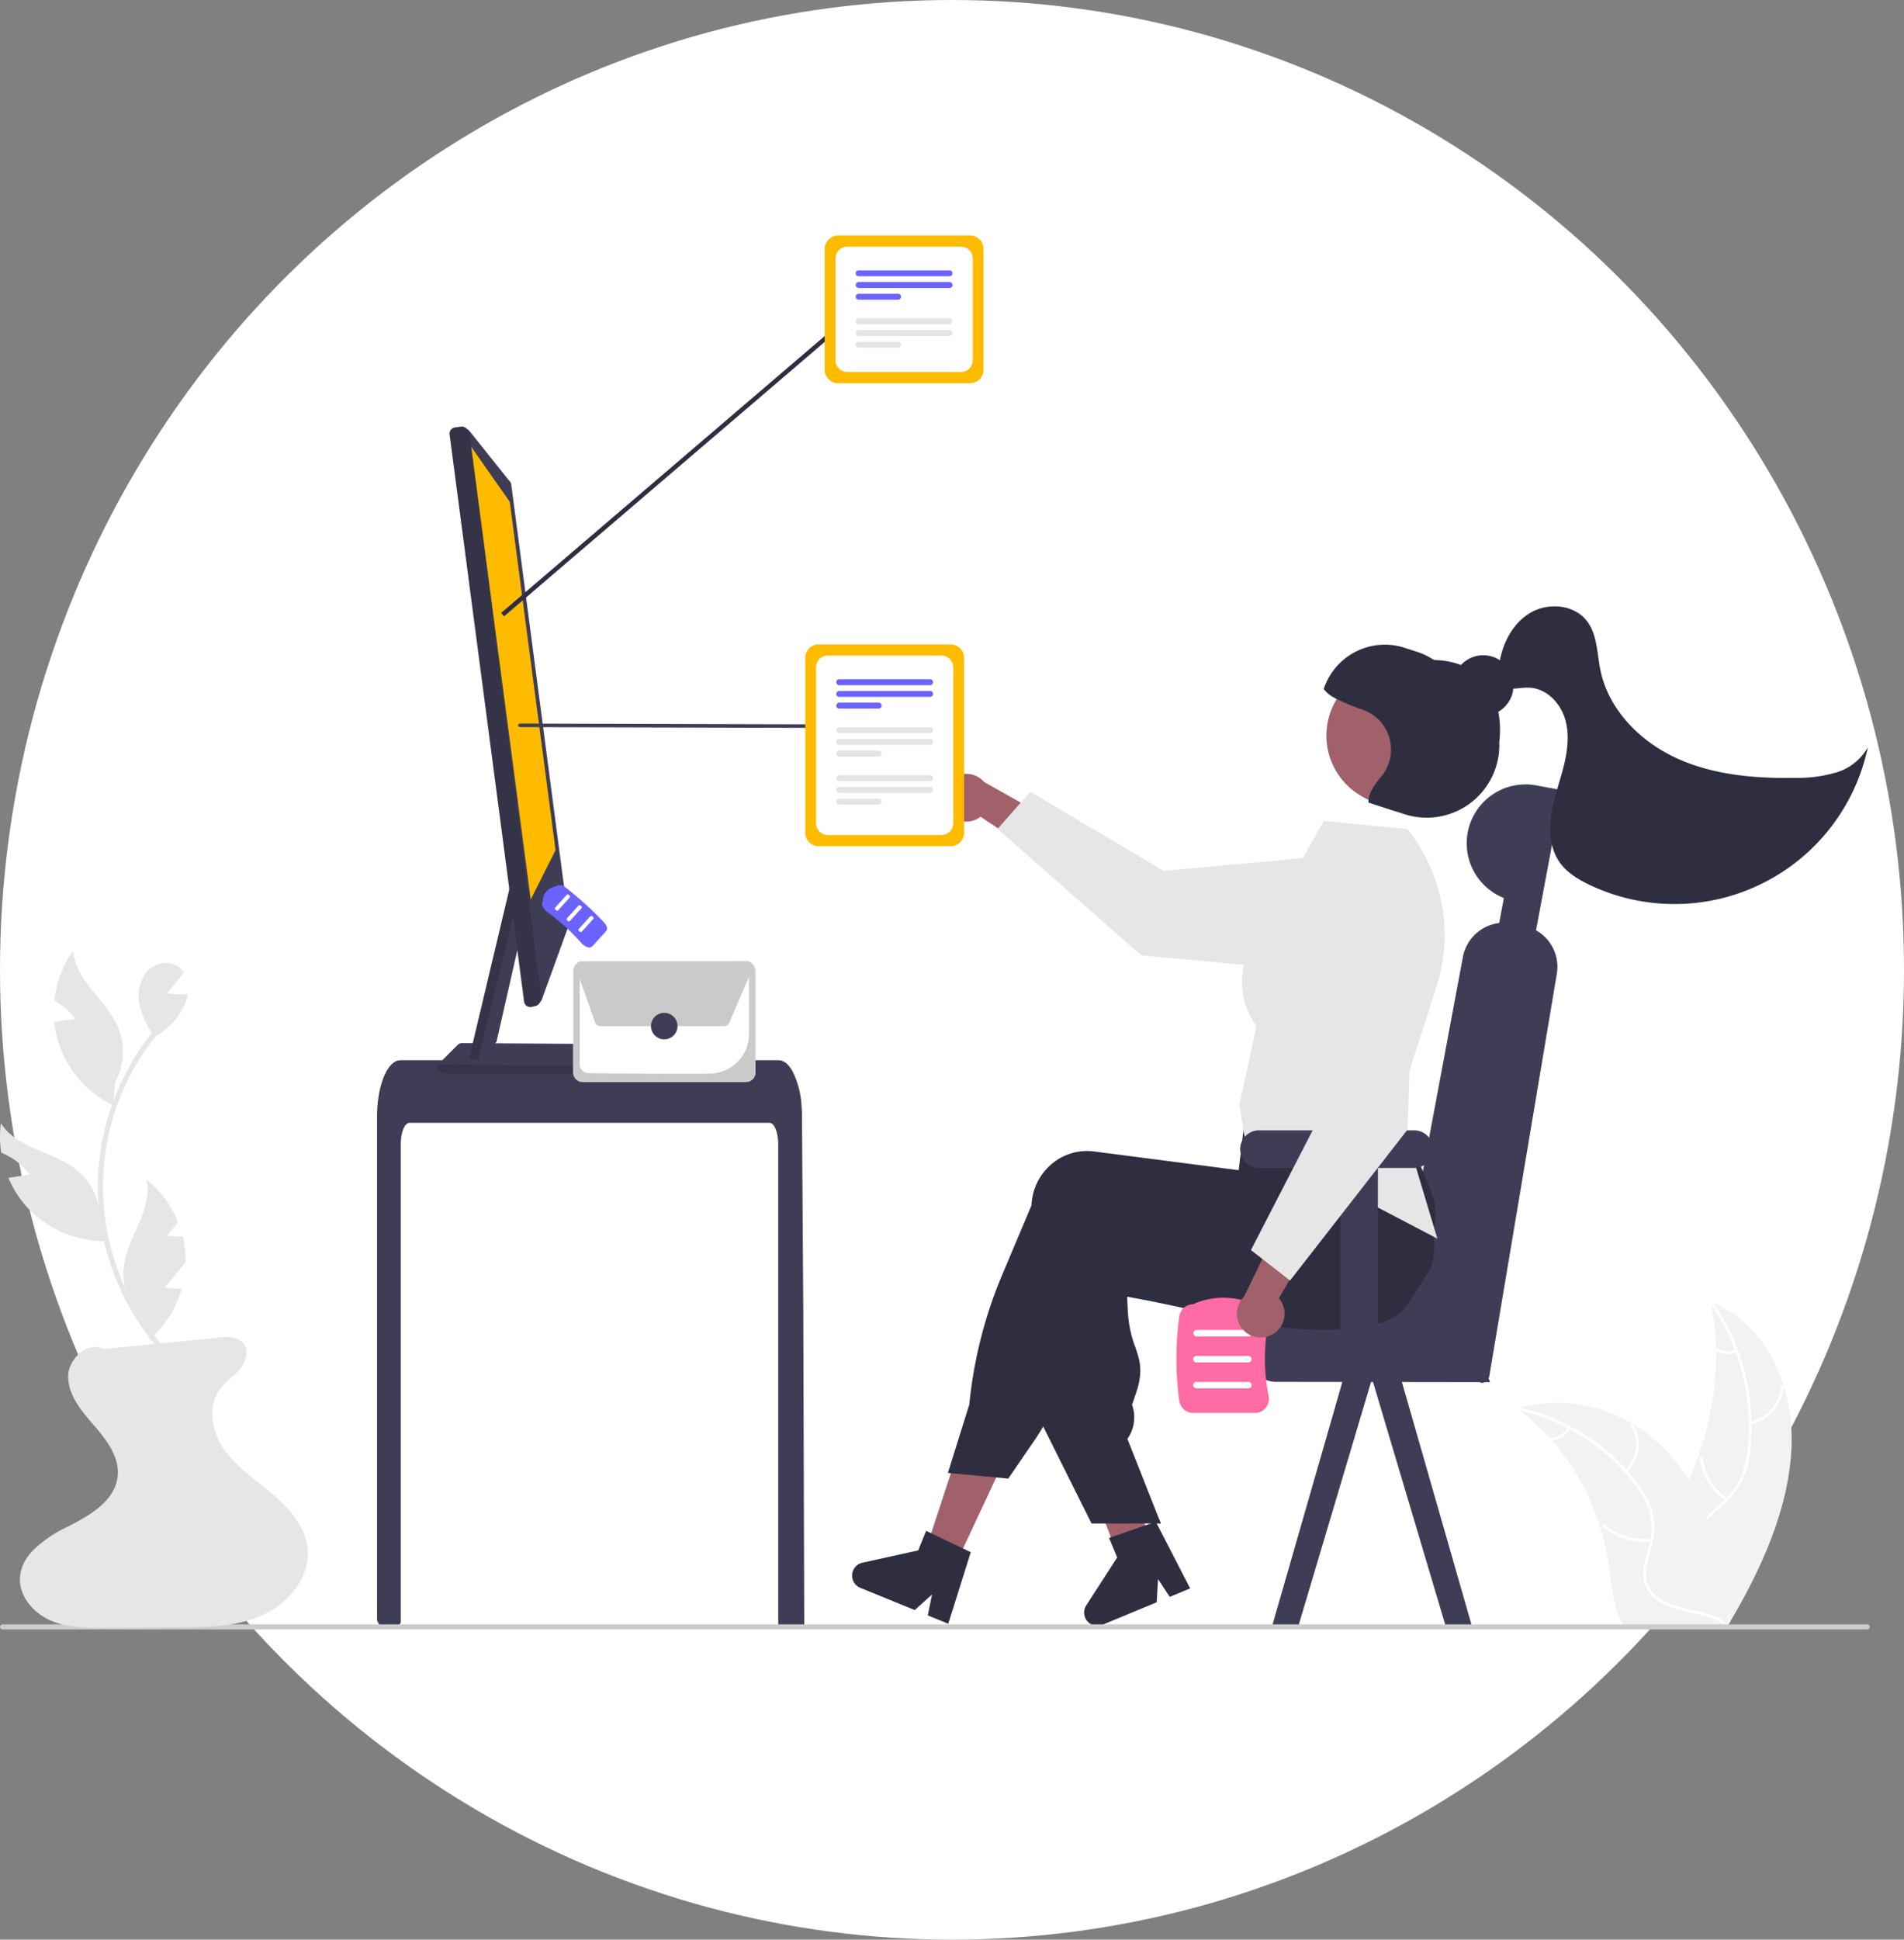 <svg xmlns="http://www.w3.org/2000/svg" width="494" height="503" viewBox="0 0 494 503">
  <rect x="0" y="0" width="494" height="503" fill="#808080" stroke="none"/>
  <g id="Use_Cases-Hero_Image" data-name="Use Cases-Hero Image" transform="translate(-15274 12067)">
    <ellipse id="Ellipse_418" data-name="Ellipse 418" cx="247" cy="251.5" rx="247" ry="251.5" transform="translate(15274 -12067)" fill="#fff"/>
    <g id="Group_1239" data-name="Group 1239" transform="translate(15274 -12005.923)">
      <path id="Path_1618" data-name="Path 1618" d="M968.025,657.739c.535-15.956-6.766-31.809-20.969-37.246,3.384,16.306.511,34.65-7.949,50.755-3.3,6.273-7.572,12.995-6.4,19.393.731,3.981,3.56,7.065,6.956,9.022s7.353,2.928,11.261,3.881l.692.68C960.339,689.661,967.491,673.694,968.025,657.739Z" transform="translate(-503.198 -343.952)" fill="#f2f2f2"/>
      <path id="Path_1619" data-name="Path 1619" d="M954.638,620.527a55.992,55.992,0,0,1,9.965,35.825,28.859,28.859,0,0,1-1.64,8.515,18.809,18.809,0,0,1-4.971,7.173c-2.031,1.893-4.3,3.623-5.9,5.915a10.187,10.187,0,0,0-1.683,7.793c.6,3.188,2.346,5.809,4.155,8.3,2.009,2.764,4.144,5.6,4.614,9.225.057.44.755.228.7-.21-.817-6.312-6.288-9.982-8.277-15.688a9.789,9.789,0,0,1,.682-8.5c1.481-2.418,3.816-4.2,5.887-6.1a20.185,20.185,0,0,0,5.1-6.868,27.074,27.074,0,0,0,1.956-8.466,58.11,58.11,0,0,0-1.511-18.7A54.325,54.325,0,0,0,955.184,620c-.246-.344-.79.181-.546.522Z" transform="translate(-510.976 -343.688)" fill="#fff"/>
      <path id="Path_1620" data-name="Path 1620" d="M976.393,669.312a11.3,11.3,0,0,0,8.69-9.81c.035-.454-.669-.431-.7.023a10.459,10.459,0,0,1-8.1,9.111.342.342,0,1,0,.114.675Z" transform="translate(-522.285 -360.931)" fill="#fff"/>
      <path id="Path_1621" data-name="Path 1621" d="M960.52,702.813a15.19,15.19,0,0,1-6.42-10.66c-.059-.439-.757-.228-.7.21a15.794,15.794,0,0,0,6.706,11.076c.351.239.763-.388.413-.626Z" transform="translate(-512.366 -375.301)" fill="#fff"/>
      <path id="Path_1622" data-name="Path 1622" d="M965.61,642.143a5.136,5.136,0,0,1-4.988-.344c-.347-.244-.759.384-.413.626a5.749,5.749,0,0,0,5.515.392.427.427,0,0,0,.292-.443.306.306,0,0,0-.406-.232Z" transform="translate(-515.299 -353.28)" fill="#fff"/>
      <path id="Path_1623" data-name="Path 1623" d="M868.928,668.61c.212.159.423.318.634.484a57.041,57.041,0,0,1,7.83,7.206c.188.2.374.407.555.614a61.847,61.847,0,0,1,12.531,22.42,65.005,65.005,0,0,1,2.313,10.32c.687,4.877,1.031,10.274,3.271,14.292a10.162,10.162,0,0,0,.769,1.21l25.865.439c.063-.029.126-.052.19-.081l1.025.065c-.012-.186-.029-.378-.042-.563-.007-.108-.019-.216-.026-.323-.006-.072-.013-.144-.015-.21,0-.024,0-.048-.007-.066,0-.066-.01-.126-.013-.186-.092-1.073-.19-2.146-.3-3.219,0-.006,0-.006,0-.012a95.781,95.781,0,0,0-5.173-23.654c-.084-.223-.166-.452-.261-.675a57.846,57.846,0,0,0-4.659-9.51,49.746,49.746,0,0,0-3.291-4.718,41.068,41.068,0,0,0-11.068-9.727,37.436,37.436,0,0,0-29.332-4.334C869.455,668.458,869.195,668.531,868.928,668.61Z" transform="translate(-475.287 -364.408)" fill="#f2f2f2"/>
      <path id="Path_1624" data-name="Path 1624" d="M868.745,669.832a52.225,52.225,0,0,1,30.606,19.507,22.681,22.681,0,0,1,3.733,7.071,15.308,15.308,0,0,1-.026,8.138c-.642,2.584-1.591,5.194-1.609,7.8a8.088,8.088,0,0,0,3.256,6.582c2.467,1.912,5.608,2.719,8.721,3.4,3.457.752,7.067,1.477,9.69,3.779.318.279.806-.3.489-.575-4.563-4.006-11.63-3.3-16.86-6.164-2.441-1.336-4.385-3.478-4.572-6.48-.163-2.625.813-5.317,1.485-7.931a16.589,16.589,0,0,0,.325-8,21.178,21.178,0,0,0-3.425-7.228A49.527,49.527,0,0,0,887.842,677.3a54.69,54.69,0,0,0-18.934-8.176c-.426-.1-.588.609-.164.7Z" transform="translate(-475.098 -365.297)" fill="#fff"/>
      <path id="Path_1625" data-name="Path 1625" d="M919.116,689.487c3.474-3.514,4.195-8.77,1.706-12.277-.245-.346-.853.1-.608.444,2.331,3.286,1.636,8.136-1.611,11.421C918.262,689.421,918.776,689.831,919.116,689.487Z" transform="translate(-497.044 -368.793)" fill="#fff"/>
      <path id="Path_1626" data-name="Path 1626" d="M921,727.008a16.129,16.129,0,0,1-12.16-3.706c-.319-.278-.808.3-.489.575a16.788,16.788,0,0,0,12.665,3.829C921.474,727.663,921.456,726.966,921,727.008Z" transform="translate(-492.548 -389.049)" fill="#fff"/>
      <path id="Path_1627" data-name="Path 1627" d="M888.581,678.368a6.336,6.336,0,0,1-4.615,2.785c-.456.037-.436.735.016.7a7.1,7.1,0,0,0,5.111-3.07.355.355,0,0,0-.011-.493A.369.369,0,0,0,888.581,678.368Z" transform="translate(-481.742 -369.293)" fill="#fff"/>
      <path id="Path_1628" data-name="Path 1628" d="M806.558,634.392c.054-.061-.358-.113-1.122-.157V608.584H768.408v2.065H751.739a7.381,7.381,0,0,0-7.372,7.372V628.63A7.377,7.377,0,0,0,751.739,636l17.084.022,7.5.011h.516l7.507.011,20.966.028h1.807C807.383,635.778,806.306,634.689,806.558,634.392Z" transform="translate(-420.61 -338.724)" fill="#3f3d56"/>
      <path id="Path_1629" data-name="Path 1629" d="M837.736,563.166c-1.224,1.786-2.217,1.72-3.085.565a9.237,9.237,0,0,1-1.094-2.145c-2.639-6.766-4.365-22.288-9.341-16.861-.982,1.072-1.98,2.135-2.982,3.187-1.862,1.958-3.806,4.083-5.732,5.96,0,.005.044-.2.037-.2-.95.93-.234-7.11-.61-9.372-.08-.489-.21-.707-.418-.512-.016-.22-.026-.439-.025-.661a9.227,9.227,0,0,1,.053-1.046c.031-.319.074-.642.135-.968l16.269-87a10.9,10.9,0,0,1,9.416-8.81,11.258,11.258,0,0,1,3.272.115l2.961.554a10.753,10.753,0,0,1,3.328,1.216h.006a10.9,10.9,0,0,1,5.359,11.476Z" transform="translate(-451.389 -267.022)" fill="#3f3d56"/>
      <path id="Path_1630" data-name="Path 1630" d="M435.032,588.339l-7.638-3.653,10.492-31.926,11.273,5.392Z" transform="translate(-187.612 -242.64)" fill="#a0616a"/>
      <path id="Path_1631" data-name="Path 1631" d="M684.273,711.009c-.555.348-1.111.69-1.672,1.032-1.116.685-2.244,1.358-3.372,2.02-.567.331-1.139.662-1.706.988v.017l-.034.006-.011.006-.864.213-1.24-3.276L674.8,710.5l-.808-2.138-1.481-3.911-7.8-20.59,12.124-2.99.454,1.857h.006l.224.92,4.236,17.179.864,3.512.028.107.522,2.1.449,1.818.5,2.031Z" transform="translate(-385.646 -370.457)" fill="#a0616a"/>
      <path id="Path_1632" data-name="Path 1632" d="M749.54,576.891c-.769,1.234-1.554,2.463-2.345,3.68q-2.2,3.4-4.528,6.7c0,.006-.006.006-.011.011a15.835,15.835,0,0,1-2.973,2.171c-.045.034-.1.056-.14.084a10.962,10.962,0,0,1-2.5,1l-.948.236c-1.133.269-2.255.5-3.372.7-1.986.354-3.95.606-5.9.763-.157.017-.314.028-.471.039-8.029.589-15.844-.359-24-1.913-4.028-.763-8.141-1.678-12.4-2.626-1.391-.314-2.788-.623-4.2-.931-.107-.022-.219-.051-.331-.073-2.02-.443-4.073-.881-6.177-1.313-2.648-.544-5.38-1.072-8.219-1.571l.2,4a30.106,30.106,0,0,0,1.9,8.993c1.212,3.546,2.171,6.351.146,12.191l-.976,2.828a9.657,9.657,0,0,1-.993,8.545l-.2.3,8.141,20.6.527,1.335h-4.169l-5.128.006h-8.69l-12.539-25.157-.6-1.2v-.062l1.3-48.345c.017-.426.05-.858.107-1.285a14.7,14.7,0,0,1,5.594-9.9,14.155,14.155,0,0,1,10.542-2.884l4.292.555,8.769,1.133,6.177.8.123.017,18.217,2.356,1.307-5.33.241-.09,7.669-2.811,26.526-9.723.067-.022,1.745-.64.207.337c.062.1.123.2.18.3a51.992,51.992,0,0,1,4.191,9.728,152.73,152.73,0,0,1,4.4,16.814q.076.37.135.673l.017.062c.017.1.028.157.034.174A15.693,15.693,0,0,1,749.54,576.891Z" transform="translate(-378.588 -308.646)" fill="#2f2e41"/>
      <path id="Path_1633" data-name="Path 1633" d="M731.782,553.15c-.084-.359-.191-.724-.3-1.077a76.8,76.8,0,0,0-3.108-7.866c-1.324-2.917-2.912-6.042-4.8-9.425q-1.372-2.457-2.951-5.111-.791-1.33-1.644-2.71a1.394,1.394,0,0,0-.073-.123l-.163-.269-26.245,3.512-9.773,1.307-.583,4.87-.14,1.206c-.006,0-.006,0,0,.006l-.393,3.288v.006l-.522,4.342-.045-.006-14.5-1.879-14.946-1.936-8.028-1.038a14.146,14.146,0,0,0-10.542,2.884,14.706,14.706,0,0,0-5.594,9.9c-.05.393-.084.8-.1,1.2l-7.574,17.948a115.8,115.8,0,0,0-8.562,33.685l-5.554,17.757.791.073,11.771,1.094,3.108.292,6.845-9.992c.78-1.139,1.521-2.312,2.211-3.512a53.337,53.337,0,0,0,3.024-6.082l14.806-35.233q1.717.295,3.4.561,7.784,1.262,14.946,2.059c15.524,1.734,28.966,1.868,40.934.4q5.041-.614,9.745-1.616,1.725-.362,3.405-.78c.264-.062.522-.123.78-.191a14.317,14.317,0,0,0,10.015-9.358,14.608,14.608,0,0,0,.37-8.174Z" transform="translate(-359.711 -302.722)" fill="#2f2e41"/>
      <path id="Path_1634" data-name="Path 1634" d="M590.136,730.882l-8.264-3.961-1.3-.623-2.07,5.083-14.452,3.181a3.429,3.429,0,0,0-.561,6.525l14.121,5.762,4.483-4.034-1.1,5.414,5.319,2.171,5.829-18.554Z" transform="translate(-340.276 -390.396)" fill="#2f2e41"/>
      <path id="Path_1635" data-name="Path 1635" d="M535.881,592.93l.527,1.335h-.527Z" transform="translate(-235.233 -260.273)" fill="#2f2e41"/>
      <path id="Path_1636" data-name="Path 1636" d="M445.741,530.469c0-3.007-1.01-5.448-2.25-5.453H350.084c-1.246.006-2.25,2.446-2.255,5.453V654.259a1.123,1.123,0,0,1-1.015,1.118q-1.361.131-2.722.243c-.022,0-.045.006-.067.006-.494.045-.987.079-1.481.118h-.006q-.381-.7-.753-1.421a1.129,1.129,0,0,1-.128-.521V523.395c0-.83.034-1.666.09-2.491a31.906,31.906,0,0,1,.421-3.378c.948-5.212,3.091-8.741,5.526-8.752h98.182a2.625,2.625,0,0,1,1.032.219,4.024,4.024,0,0,1,1.274.892,7.89,7.89,0,0,1,1.251,1.711,22.52,22.52,0,0,1,2.362,8.937c0,.034.006.067.006.1.079.909.118,1.835.112,2.76l.079,12.023.051,7.17.151,22.5.056,7.989L452.5,655.1h0a1.122,1.122,0,0,1-1.122,1.122h-4.511a1.122,1.122,0,0,1-1.122-1.122Z" transform="translate(-243.836 -294.911)" fill="#3f3d56"/>
      <path id="Path_1637" data-name="Path 1637" d="M230.527,307l-6.5,28.588-4.152,4.548h-3l12.345-51.978.61,8.83v.006Z" transform="translate(-95.206 -126.489)" fill="#3f3d56"/>
      <path id="Path_1638" data-name="Path 1638" d="M422.737,501.165l-38.117-.241-3.383-.022-2.412-.017-2.811-.017h-.022a1.551,1.551,0,0,0-1.088.449l-4.746,4.746a1.224,1.224,0,0,0-.252.359.551.551,0,0,0-.073.123,1.584,1.584,0,0,0,1.425,2.211h49.377a1.571,1.571,0,0,0,1.414-.9l.387-.842.8-1.711.9-1.93a1.538,1.538,0,0,0,.146-.656A1.563,1.563,0,0,0,422.737,501.165Z" transform="translate(-256.147 -291.441)" fill="#3f3d56"/>
      <path id="Path_1639" data-name="Path 1639" d="M422.435,511.362l-.39.845a1.57,1.57,0,0,1-1.41.9H371.256a1.582,1.582,0,0,1-1.423-2.209.47.47,0,0,1,.072-.123Z" transform="translate(-256.147 -295.788)" opacity="0.17"/>
      <path id="Path_1640" data-name="Path 1640" d="M229.839,296.985v.006l-10.571,43.142h-2.384l12.345-51.978Z" transform="translate(-95.206 -126.489)" opacity="0.17"/>
      <path id="Path_1641" data-name="Path 1641" d="M406.16,344.75,391.2,230.91a1.623,1.623,0,0,0-.617-1.077l-10.3-12.893-.926-.713a1.643,1.643,0,0,0-1.2-.32l-1.548.208a1.624,1.624,0,0,0-1.4,1.818h0l15.507,117.953v.006l.948,7.215,1.128,8.567v.011l1.75,13.33a1.588,1.588,0,0,0,.7,1.133,1.611,1.611,0,0,0,1.307.236l.982-.247a1.648,1.648,0,0,0,.931-.64l.438-.623.2-.292,6.777-18.683A1.613,1.613,0,0,0,406.16,344.75Z" transform="translate(-258.555 -166.349)" fill="#3f3d56"/>
      <path id="Path_1642" data-name="Path 1642" d="M380.279,216.94,399.1,364.586l-.2.289-.436.621a1.643,1.643,0,0,1-.932.64l-.983.247a1.63,1.63,0,0,1-2.008-1.368l-19.33-147.081a1.625,1.625,0,0,1,1.4-1.822l1.552-.2a1.6,1.6,0,0,1,1.2.321Z" transform="translate(-258.557 -166.348)" opacity="0.17"/>
      <path id="Path_1643" data-name="Path 1643" d="M217.951,97.7l9.988,14.257,11.872,90.328-6.436,12.769Z" transform="translate(-95.675 -42.887)" fill="#fb0"/>
      <path id="Path_1644" data-name="Path 1644" d="M595.2,590.681l-6.85.128,19.038-66.135,6.85,2.116Z" transform="translate(-258.265 -230.312)" fill="#3f3d56"/>
      <path id="Path_1645" data-name="Path 1645" d="M827.673,718.986l-6.845-.129L802.045,655.8l-.258-.83,4.393-1.358c.87.017,1.773.028,2.7.039l.668,2.16Z" transform="translate(-445.815 -358.49)" fill="#3f3d56"/>
      <path id="Path_1646" data-name="Path 1646" d="M685.141,722.833l-8.659,3-1.359.469,2.105,5.068L669.2,743.8a3.429,3.429,0,0,0,4.192,5.031l14.089-5.842.347-6.02,3.028,4.621,5.307-2.2-8.913-17.285Z" transform="translate(-387.372 -388.556)" fill="#2f2e41"/>
      <path id="Path_1647" data-name="Path 1647" d="M603.819,385.455a6.15,6.15,0,0,0,9.2,2.085l18.209,12.088.035-11.357-17.3-9.738a6.183,6.183,0,0,0-10.144,6.922Z" transform="translate(-358.607 -236.809)" fill="#a0616a"/>
      <path id="Path_1648" data-name="Path 1648" d="M628.615,394.324l8.5-9.665L671.7,405.195l45.854-4.2a15.506,15.506,0,0,1,16.854,16.87h0a15.522,15.522,0,0,1-16.869,14.011L665.9,427.1Z" transform="translate(-369.799 -240.43)" fill="#e6e6e6"/>
      <path id="Path_1649" data-name="Path 1649" d="M784.153,400.4l-.08-.1L762.4,398.162l-14.643,25.794c-12.587,15.389-3.441,26-2.893,27.579l-4.369,20.146.979,6.742.489,2,49.874,26.06-10.251-34.15L791.6,441.193A43.87,43.87,0,0,0,784.153,400.4Z" transform="translate(-418.91 -246.357)" fill="#e6e6e6"/>
      <path id="Path_1650" data-name="Path 1650" d="M827.281,344.365c.011.275.017.55.017.819a18.834,18.834,0,0,1-24.675,17.875l-3.462-1.128c-.028-.011-.062-.017-.09-.028l-5.706-1.863a3.906,3.906,0,0,1,.011-.724c-8.511-3.636,3.254-15.58,6.177-24.551.454-1.4-15.17-.353-14.43-1.548-.163-.084-.325-.168-.477-.252a23.123,23.123,0,0,1,25.539-9.953c.123.028.252.067.376.1,11.086.275,16.91,8,16.91,18.032A27.514,27.514,0,0,1,827.281,344.365Z" transform="translate(-438.291 -213.02)" fill="#2f2e41"/>
      <path id="Path_1651" data-name="Path 1651" d="M815.936,350.21a18.075,18.075,0,0,1-22.784,11.574q-.774-.252-1.515-.572a18.066,18.066,0,0,1-10.059-22.206,17.884,17.884,0,0,1,1.807-3.894,18.069,18.069,0,0,1,32.551,15.1Z" transform="translate(-436.552 -214.915)" fill="#a0616a"/>
      <path id="Path_1652" data-name="Path 1652" d="M796.883,359.509c-.028-.011-.062-.017-.09-.028l-5.706-1.863a3.9,3.9,0,0,1,.011-.724c.17-1.879,1.489-3.846,3.258-5.97a10.934,10.934,0,0,0-4.807-17.364l-.146-.051a50.587,50.587,0,0,1-6.558-2.716c-.163-.084-.325-.168-.477-.252a7.905,7.905,0,0,1-2.912-2.323A16.689,16.689,0,0,1,800.5,317.526l3.31,1.077a16.627,16.627,0,0,1,9.65,8.214,18.69,18.69,0,0,1,5.616,7.03C826.326,348.4,812.334,364.468,796.883,359.509Z" transform="translate(-436.013 -210.598)" fill="#2f2e41"/>
      <path id="Path_1653" data-name="Path 1653" d="M790.844,546.074a4.881,4.881,0,0,1-3.13,4.555,4.756,4.756,0,0,1-1.364.3c-.124.011-.253.017-.376.017h-9.42v45.7c-.14.185-.286.37-.432.555-.808,1.032-1.627,2.065-2.457,3.08-.18.225-.359.443-.533.662-.275.331-.544.662-.814.987-.1.112-.185.219-.275.331-.46.55-.92,1.1-1.391,1.65v.006c-.006.006-.006.006-.006.011l-.236.269c-.376.443-.752.892-1.139,1.335a4.69,4.69,0,0,1-1.369-1.15,4.539,4.539,0,0,1-.595-.92c-.006-.006-.006-.011-.011-.022a.285.285,0,0,1-.017-.039,4.792,4.792,0,0,1-.471-2.1V550.949H745.692a4.7,4.7,0,0,1-1.818-.354,4.853,4.853,0,0,1-2.929-3.411v-.006a4.8,4.8,0,0,1,.393-3.288c-.006-.006-.006-.006,0-.006a4.461,4.461,0,0,1,.858-1.2v-.006c0-.006,0-.006.006-.011a4.886,4.886,0,0,1,3.49-1.47h40.283A4.873,4.873,0,0,1,790.844,546.074Z" transform="translate(-419.051 -309.147)" fill="#3f3d56"/>
      <path id="Path_1654" data-name="Path 1654" d="M863.654,381.55a15.268,15.268,0,0,0-17.815,12.2h0a15.271,15.271,0,0,0,9.38,17l-4.59,24.547,9.58,1.791L870.36,382.8Z" transform="translate(-465.038 -238.95)" fill="#3f3d56"/>
      <circle id="Ellipse_416" data-name="Ellipse 416" cx="7.855" cy="7.855" r="7.855" transform="translate(376.971 108.842)" fill="#2f2e41"/>
      <path id="Path_1655" data-name="Path 1655" d="M946.6,342.071a35.455,35.455,0,0,1-10.644,1.393c-10.452.181-21.169-.735-30.682-5.069s-17.7-12.571-19.818-22.809c-.911-4.412-.8-9.327-3.585-12.872-3.3-4.208-9.932-4.781-14.552-2.088s-7.317,7.934-8.1,13.224l-1.861,3.025c.044,1.948,2.151,3.243,4.091,3.426s3.89-.352,5.833-.207c4.258.317,7.729,3.959,8.97,8.044s.643,8.5-.419,12.64-2.58,8.17-3.186,12.4-.195,8.813,2.292,12.284c1.866,2.605,4.711,4.332,7.6,5.714a51.292,51.292,0,0,0,72.285-35.635A14.022,14.022,0,0,1,946.6,342.071Z" transform="translate(-470.206 -202.822)" fill="#2f2e41"/>
      <path id="Path_1656" data-name="Path 1656" d="M731.7,648.446h-16a3.655,3.655,0,0,1-3.616-3.142,81.337,81.337,0,0,1,0-21.907,3.655,3.655,0,0,1,3.554-3.141c5.034-2.256,10.454-2.256,16.114,0a3.613,3.613,0,0,1,2.749,1.326,3.7,3.7,0,0,1,.763,3.081,49.18,49.18,0,0,0,0,19.378,3.7,3.7,0,0,1-.763,3.08A3.611,3.611,0,0,1,731.7,648.446Z" transform="translate(-406.116 -343.105)" fill="#ff6ba4"/>
      <path id="Path_1657" data-name="Path 1657" d="M733.448,635.15H719.984a.842.842,0,0,1,0-1.683h13.465a.842.842,0,0,1,0,1.683Z" transform="translate(-409.537 -349.647)" fill="#fff"/>
      <path id="Path_1658" data-name="Path 1658" d="M733.448,647.15H719.984a.842.842,0,1,1,0-1.683h13.465a.842.842,0,0,1,0,1.683Z" transform="translate(-409.537 -354.914)" fill="#fff"/>
      <path id="Path_1659" data-name="Path 1659" d="M733.448,659.15H719.984a.842.842,0,1,1,0-1.683h13.465a.842.842,0,0,1,0,1.683Z" transform="translate(-409.537 -360.182)" fill="#fff"/>
      <path id="Path_1660" data-name="Path 1660" d="M406.892,353.62v0a.527.527,0,0,1,.575-.46l86.558.231a.526.526,0,0,1,.571.461v0a.528.528,0,0,1-.575.46l-86.558-.231a.526.526,0,0,1-.571-.461Z" transform="translate(-272.471 -226.601)" fill="#3f3d56"/>
      <path id="Path_1661" data-name="Path 1661" d="M434.647,439.7l-3.675,4.042a1.163,1.163,0,0,1-1.246.162,3.7,3.7,0,0,1-1.573-1.078,53.8,53.8,0,0,0-8.792-7.994,3.7,3.7,0,0,1-1.223-1.464,1.18,1.18,0,0,1,.028-1.238c.037-2.212,1.282-3.582,3.7-4.073.424-.442,1.383-.274,2.243.4a89.294,89.294,0,0,1,9.94,9.037C434.809,438.293,435.065,439.242,434.647,439.7Z" transform="translate(-277.337 -259.373)" fill="#6c63ff"/>
      <path id="Path_1662" data-name="Path 1662" d="M427.8,432.9l-3.093,3.4c-.107.117-.364.057-.575-.135s-.3-.442-.189-.56l3.093-3.4c.107-.117.364-.057.575.135S427.907,432.787,427.8,432.9Z" transform="translate(-279.936 -261.276)" fill="#fff"/>
      <path id="Path_1663" data-name="Path 1663" d="M433.244,437.855l-3.093,3.4c-.107.117-.364.057-.575-.135s-.3-.442-.189-.56l3.093-3.4c.107-.117.364-.057.575.134S433.351,437.737,433.244,437.855Z" transform="translate(-282.326 -263.449)" fill="#fff"/>
      <path id="Path_1664" data-name="Path 1664" d="M438.689,442.8l-3.093,3.4c-.107.118-.364.057-.575-.134s-.3-.442-.189-.56l3.093-3.4c.107-.117.364-.057.575.135S438.8,442.688,438.689,442.8Z" transform="translate(-284.716 -265.622)" fill="#fff"/>
      <path id="Path_1665" data-name="Path 1665" d="M652.414,770.189a.665.665,0,0,1-.668.668H167.968a.668.668,0,0,1,0-1.335H651.746a.665.665,0,0,1,.668.668Z" transform="translate(-167.3 -409.369)" fill="#ccc"/>
      <path id="Path_1666" data-name="Path 1666" d="M748.657,613.312a6.15,6.15,0,0,0,1.536-9.3l10.986-18.894-11.339.639L741.145,603.6a6.183,6.183,0,0,0,7.512,9.716Z" transform="translate(-418.383 -328.422)" fill="#a0616a"/>
      <path id="Path_1667" data-name="Path 1667" d="M755.942,526.888l-10.152-7.907,18.447-35.749-6.912-45.525a15.506,15.506,0,0,1,15.84-17.825h0a15.523,15.523,0,0,1,14.986,16.008l-1.708,51.836Z" transform="translate(-421.235 -255.888)" fill="#e6e6e6"/>
      <path id="Path_1668" data-name="Path 1668" d="M577.43,368.9H543.15a3.469,3.469,0,0,1-3.465-3.465V320.05a3.469,3.469,0,0,1,3.465-3.465h34.28a3.469,3.469,0,0,1,3.465,3.465v45.39a3.469,3.469,0,0,1-3.465,3.465Z" transform="translate(-330.762 -210.548)" fill="#fb0"/>
      <path id="Path_1669" data-name="Path 1669" d="M577.21,368.276H547.749a3.08,3.08,0,0,1-3.077-3.077V324.808a3.08,3.08,0,0,1,3.077-3.077H577.21a3.08,3.08,0,0,1,3.077,3.077V365.2A3.08,3.08,0,0,1,577.21,368.276Z" transform="translate(-332.952 -212.807)" fill="#fff"/>
      <path id="Path_1670" data-name="Path 1670" d="M578.376,334.209H554.793a.769.769,0,1,1,0-1.538h23.583a.769.769,0,0,1,0,1.538Z" transform="translate(-337.057 -217.609)" fill="#6c63ff"/>
      <path id="Path_1671" data-name="Path 1671" d="M578.376,339.626H554.793a.769.769,0,1,1,0-1.538h23.583a.769.769,0,0,1,0,1.538Z" transform="translate(-337.057 -219.987)" fill="#6c63ff"/>
      <path id="Path_1672" data-name="Path 1672" d="M565.015,345.043H554.793a.769.769,0,1,1,0-1.538h10.223a.769.769,0,0,1,0,1.538Z" transform="translate(-337.057 -222.365)" fill="#6c63ff"/>
      <path id="Path_1673" data-name="Path 1673" d="M578.376,356.389H554.793a.769.769,0,0,1,0-1.538h23.583a.769.769,0,0,1,0,1.538Z" transform="translate(-337.057 -227.345)" fill="#e4e4e4"/>
      <path id="Path_1674" data-name="Path 1674" d="M578.376,361.805H554.793a.769.769,0,1,1,0-1.538h23.583a.769.769,0,0,1,0,1.538Z" transform="translate(-337.057 -229.723)" fill="#e4e4e4"/>
      <path id="Path_1675" data-name="Path 1675" d="M565.015,367.222H554.793a.769.769,0,1,1,0-1.538h10.223a.769.769,0,0,1,0,1.538Z" transform="translate(-337.057 -232.1)" fill="#e4e4e4"/>
      <path id="Path_1676" data-name="Path 1676" d="M578.376,378.568H554.793a.769.769,0,0,1,0-1.538h23.583a.769.769,0,0,1,0,1.538Z" transform="translate(-337.057 -237.081)" fill="#e4e4e4"/>
      <path id="Path_1677" data-name="Path 1677" d="M578.376,383.985H554.793a.769.769,0,1,1,0-1.538h23.583a.769.769,0,0,1,0,1.538Z" transform="translate(-337.057 -239.459)" fill="#e4e4e4"/>
      <path id="Path_1678" data-name="Path 1678" d="M565.015,389.4H554.793a.769.769,0,1,1,0-1.538h10.223a.769.769,0,0,1,0,1.538Z" transform="translate(-337.057 -241.837)" fill="#e4e4e4"/>
      <path id="Path_1679" data-name="Path 1679" d="M231.746,112.915l91.963-78.659h.146v1.155h.281L232.5,113.793Z" transform="translate(-101.73 -15.037)" fill="#2f2e41"/>
      <path id="Path_1680" data-name="Path 1680" d="M477.179,463.055H434.894a2.494,2.494,0,0,0-2.492,2.492v26.326a2.5,2.5,0,0,0,2.492,2.492h42.284a2.5,2.5,0,0,0,2.492-2.492V465.547A2.5,2.5,0,0,0,477.179,463.055Z" transform="translate(-283.67 -274.843)" fill="#fff"/>
      <path id="Path_1681" data-name="Path 1681" d="M477.179,463.055H434.894a2.494,2.494,0,0,0-2.492,2.492v26.326a2.5,2.5,0,0,0,2.492,2.492h42.284a2.5,2.5,0,0,0,2.492-2.492V465.547A2.5,2.5,0,0,0,477.179,463.055Zm.818,18.91a10.243,10.243,0,0,1-10.071,10.2c-4.291.056,2.374.078-2.8.078-11.833,0-24.171-.113-28.775-.186a2.321,2.321,0,0,1-2.273-2.312v-24.2a.82.82,0,0,1,.818-.82h42.283a.82.82,0,0,1,.819.817Z" transform="translate(-283.67 -274.843)" fill="#cacaca"/>
      <path id="Path_1682" data-name="Path 1682" d="M472.09,479.859H439.873a1.385,1.385,0,0,1-1.3-.918L433.6,464.982a1.382,1.382,0,0,1,1.3-1.846l43.207-.077h0a1.382,1.382,0,0,1,1.27,1.926l-.075-.032.075.032-6.015,14.036A1.38,1.38,0,0,1,472.09,479.859Z" transform="translate(-284.158 -274.844)" fill="#cacaca"/>
      <circle id="Ellipse_417" data-name="Ellipse 417" cx="3.442" cy="3.442" r="3.442" transform="translate(168.9 201.572)" fill="#3f3d56"/>
      <path id="Path_1683" data-name="Path 1683" d="M251.092,694.677c-.673,4.96-4.045,9.437-8.382,12.36a22.135,22.135,0,0,1-3.26,1.823,28.354,28.354,0,0,1-3.854,1.414c-5.779,1.689-12.023,1.762-18.1,1.8l-18.424.118c-4.842.028-9.841.028-14.312-1.829a2.052,2.052,0,0,1-.2-.084c-4.393-1.9-8.135-6.065-8.028-10.834a9.772,9.772,0,0,1,1.38-4.763,13.947,13.947,0,0,1,2.042-2.671,33.485,33.485,0,0,1,8.977-6.1c5.218-2.62,11.114-6.02,12.64-11.406a9.67,9.67,0,0,0,.325-1.734c.359-3.7-1.442-7.108-3.737-10.155-.224-.3-.46-.606-.7-.909-.516-.645-1.049-1.279-1.577-1.885-.224-.258-.449-.522-.679-.785-2.121-2.457-4.258-5.083-5.375-8.017a11.6,11.6,0,0,1-.791-3.849c-.123-4.763,5.2-9.56,9.229-7.31q2.962-.286,5.925-.589c2.424-.241,4.836-.482,7.254-.729h.006c.544-.045,1.077-.1,1.61-.157q7.549-.749,15.086-1.509c2.233-.219,4.859-.3,6.312,1.414,1.582,1.874.763,4.836-.8,6.727s-3.737,3.22-5.206,5.173a11.264,11.264,0,0,0-1.8,8.848,15.882,15.882,0,0,0,.707,2.671,17.856,17.856,0,0,0,2.261,4.359c3.3,4.623,8.186,7.81,12.522,11.473s8.4,8.326,9,13.97c.017.163.034.331.039.5A12.848,12.848,0,0,1,251.092,694.677Z" transform="translate(-171.353 -351.091)" fill="#e6e6e6"/>
      <path id="Path_1684" data-name="Path 1684" d="M231.612,580.4a63.787,63.787,0,0,1-11.071-14.653,65.061,65.061,0,0,1-6.483-17.1,62.5,62.5,0,0,1-1.341-18.5,64.764,64.764,0,0,1,13.416-34.679q.711-.912,1.457-1.8c.554-.66,1.5.29.945.945a62.577,62.577,0,0,0,4.023,84.832c.614.6-.332,1.55-.945.945Z" transform="translate(-187.156 -288.187)" fill="#e6e6e6"/>
      <path id="Path_1685" data-name="Path 1685" d="M235.812,498.538a16.187,16.187,0,0,0,1.588-.693l.078.121Z" transform="translate(-197.374 -290.114)" fill="#e6e6e6"/>
      <path id="Path_1686" data-name="Path 1686" d="M244.2,471.817a12.891,12.891,0,0,1-1.173,3.523,16.893,16.893,0,0,1-7.041,7.3c-.168.09-.342.185-.516.269-.208-.325-.421-.651-.623-.976a22.632,22.632,0,0,1-3.131-6.979,10.206,10.206,0,0,1,1.577-8.545c1.868-2.34,5.436-3.389,8.023-1.874a5.645,5.645,0,0,1,1.851,1.79c-.258.32-.516.634-.774.954a.97.97,0,0,1-.073.084c-.224.28-.454.555-.679.836-.937,1.15-1.868,2.306-2.805,3.45a17.746,17.746,0,0,0,4.006.275l.325-.017C243.515,471.889,243.863,471.861,244.2,471.817Z" transform="translate(-195.447 -275.183)" fill="#e6e6e6"/>
      <path id="Path_1687" data-name="Path 1687" d="M208.151,492.306l-.359,4.679-.1,1.268-.309-.151a27.38,27.38,0,0,1-14.29-17.5,26.6,26.6,0,0,1-.7-3.978c1.818-.281,3.641-.567,5.459-.847a17.917,17.917,0,0,0-5.42-4.7,27.082,27.082,0,0,1,4.909-12.988c.471,7.843,8.685,12.831,11.692,20.085a16.316,16.316,0,0,1-.886,14.127Z" transform="translate(-178.317 -272.665)" fill="#e6e6e6"/>
      <path id="Path_1688" data-name="Path 1688" d="M195.576,568.418c-.438.022-.875.034-1.307.028a27.417,27.417,0,0,1-19.883-8.724,26.629,26.629,0,0,1-4.9-7.669l.112-.017c1.818-.28,3.641-.567,5.459-.847a17.85,17.85,0,0,0-7.434-5.667,26.74,26.74,0,0,1-.09-7.658c4.107,6.693,13.706,7.232,19.771,12.214a16.353,16.353,0,0,1,5.582,9.442,15.383,15.383,0,0,1,.286,2.771c.006.225.006.443,0,.662l.135.3Z" transform="translate(-167.301 -307.681)" fill="#e6e6e6"/>
      <path id="Path_1689" data-name="Path 1689" d="M238.687,587.619c-1.161,1.425-2.323,2.861-3.484,4.286a17.783,17.783,0,0,0,4.331.258,27.421,27.421,0,0,1-7.164,12.158c-.32.314-.651.623-.987.914-.067.062-.14.123-.208.185l-.3-.858-.006-.005-1.717-4.752a16.237,16.237,0,0,1-4.348-7.972v-.011a15.662,15.662,0,0,1-.275-5.386c.959-7.793,7.546-14.8,5.908-22.481a27.2,27.2,0,0,1,8.135,11.036c-.937,1.15-1.868,2.306-2.805,3.45a17.742,17.742,0,0,0,4.006.275,26.236,26.236,0,0,1,.763,5.8c.006.281.006.555,0,.836-.589.729-1.184,1.453-1.773,2.182A.971.971,0,0,1,238.687,587.619Z" transform="translate(-192.369 -319.133)" fill="#e6e6e6"/>
      <path id="Path_1690" data-name="Path 1690" d="M586.43,165.879H552.15a3.469,3.469,0,0,1-3.465-3.465V131.049a3.469,3.469,0,0,1,3.465-3.465h34.28a3.469,3.469,0,0,1,3.465,3.465v31.364A3.469,3.469,0,0,1,586.43,165.879Z" transform="translate(-334.713 -127.584)" fill="#fb0"/>
      <path id="Path_1691" data-name="Path 1691" d="M586.21,165.25H556.749a3.08,3.08,0,0,1-3.077-3.077V135.808a3.08,3.08,0,0,1,3.077-3.077H586.21a3.08,3.08,0,0,1,3.077,3.077v26.365A3.08,3.08,0,0,1,586.21,165.25Z" transform="translate(-336.902 -129.843)" fill="#fff"/>
      <path id="Path_1692" data-name="Path 1692" d="M587.376,145.209H563.793a.769.769,0,0,1,0-1.538h23.583a.769.769,0,0,1,0,1.538Z" transform="translate(-341.008 -134.645)" fill="#6c63ff"/>
      <path id="Path_1693" data-name="Path 1693" d="M587.376,150.626H563.793a.769.769,0,1,1,0-1.538h23.583a.769.769,0,1,1,0,1.538Z" transform="translate(-341.007 -137.023)" fill="#6c63ff"/>
      <path id="Path_1694" data-name="Path 1694" d="M574.015,156.043H563.793a.769.769,0,1,1,0-1.538h10.223a.769.769,0,0,1,0,1.538Z" transform="translate(-341.007 -139.401)" fill="#6c63ff"/>
      <path id="Path_1695" data-name="Path 1695" d="M587.376,167.389H563.793a.769.769,0,0,1,0-1.538h23.583a.769.769,0,0,1,0,1.538Z" transform="translate(-341.008 -144.381)" fill="#e4e4e4"/>
      <path id="Path_1696" data-name="Path 1696" d="M587.376,172.805H563.793a.769.769,0,1,1,0-1.538h23.583a.769.769,0,1,1,0,1.538Z" transform="translate(-341.007 -146.759)" fill="#e4e4e4"/>
      <path id="Path_1697" data-name="Path 1697" d="M574.015,178.222H563.793a.769.769,0,1,1,0-1.538h10.223a.769.769,0,0,1,0,1.538Z" transform="translate(-341.007 -149.137)" fill="#e4e4e4"/>
    </g>
  </g>
</svg>
